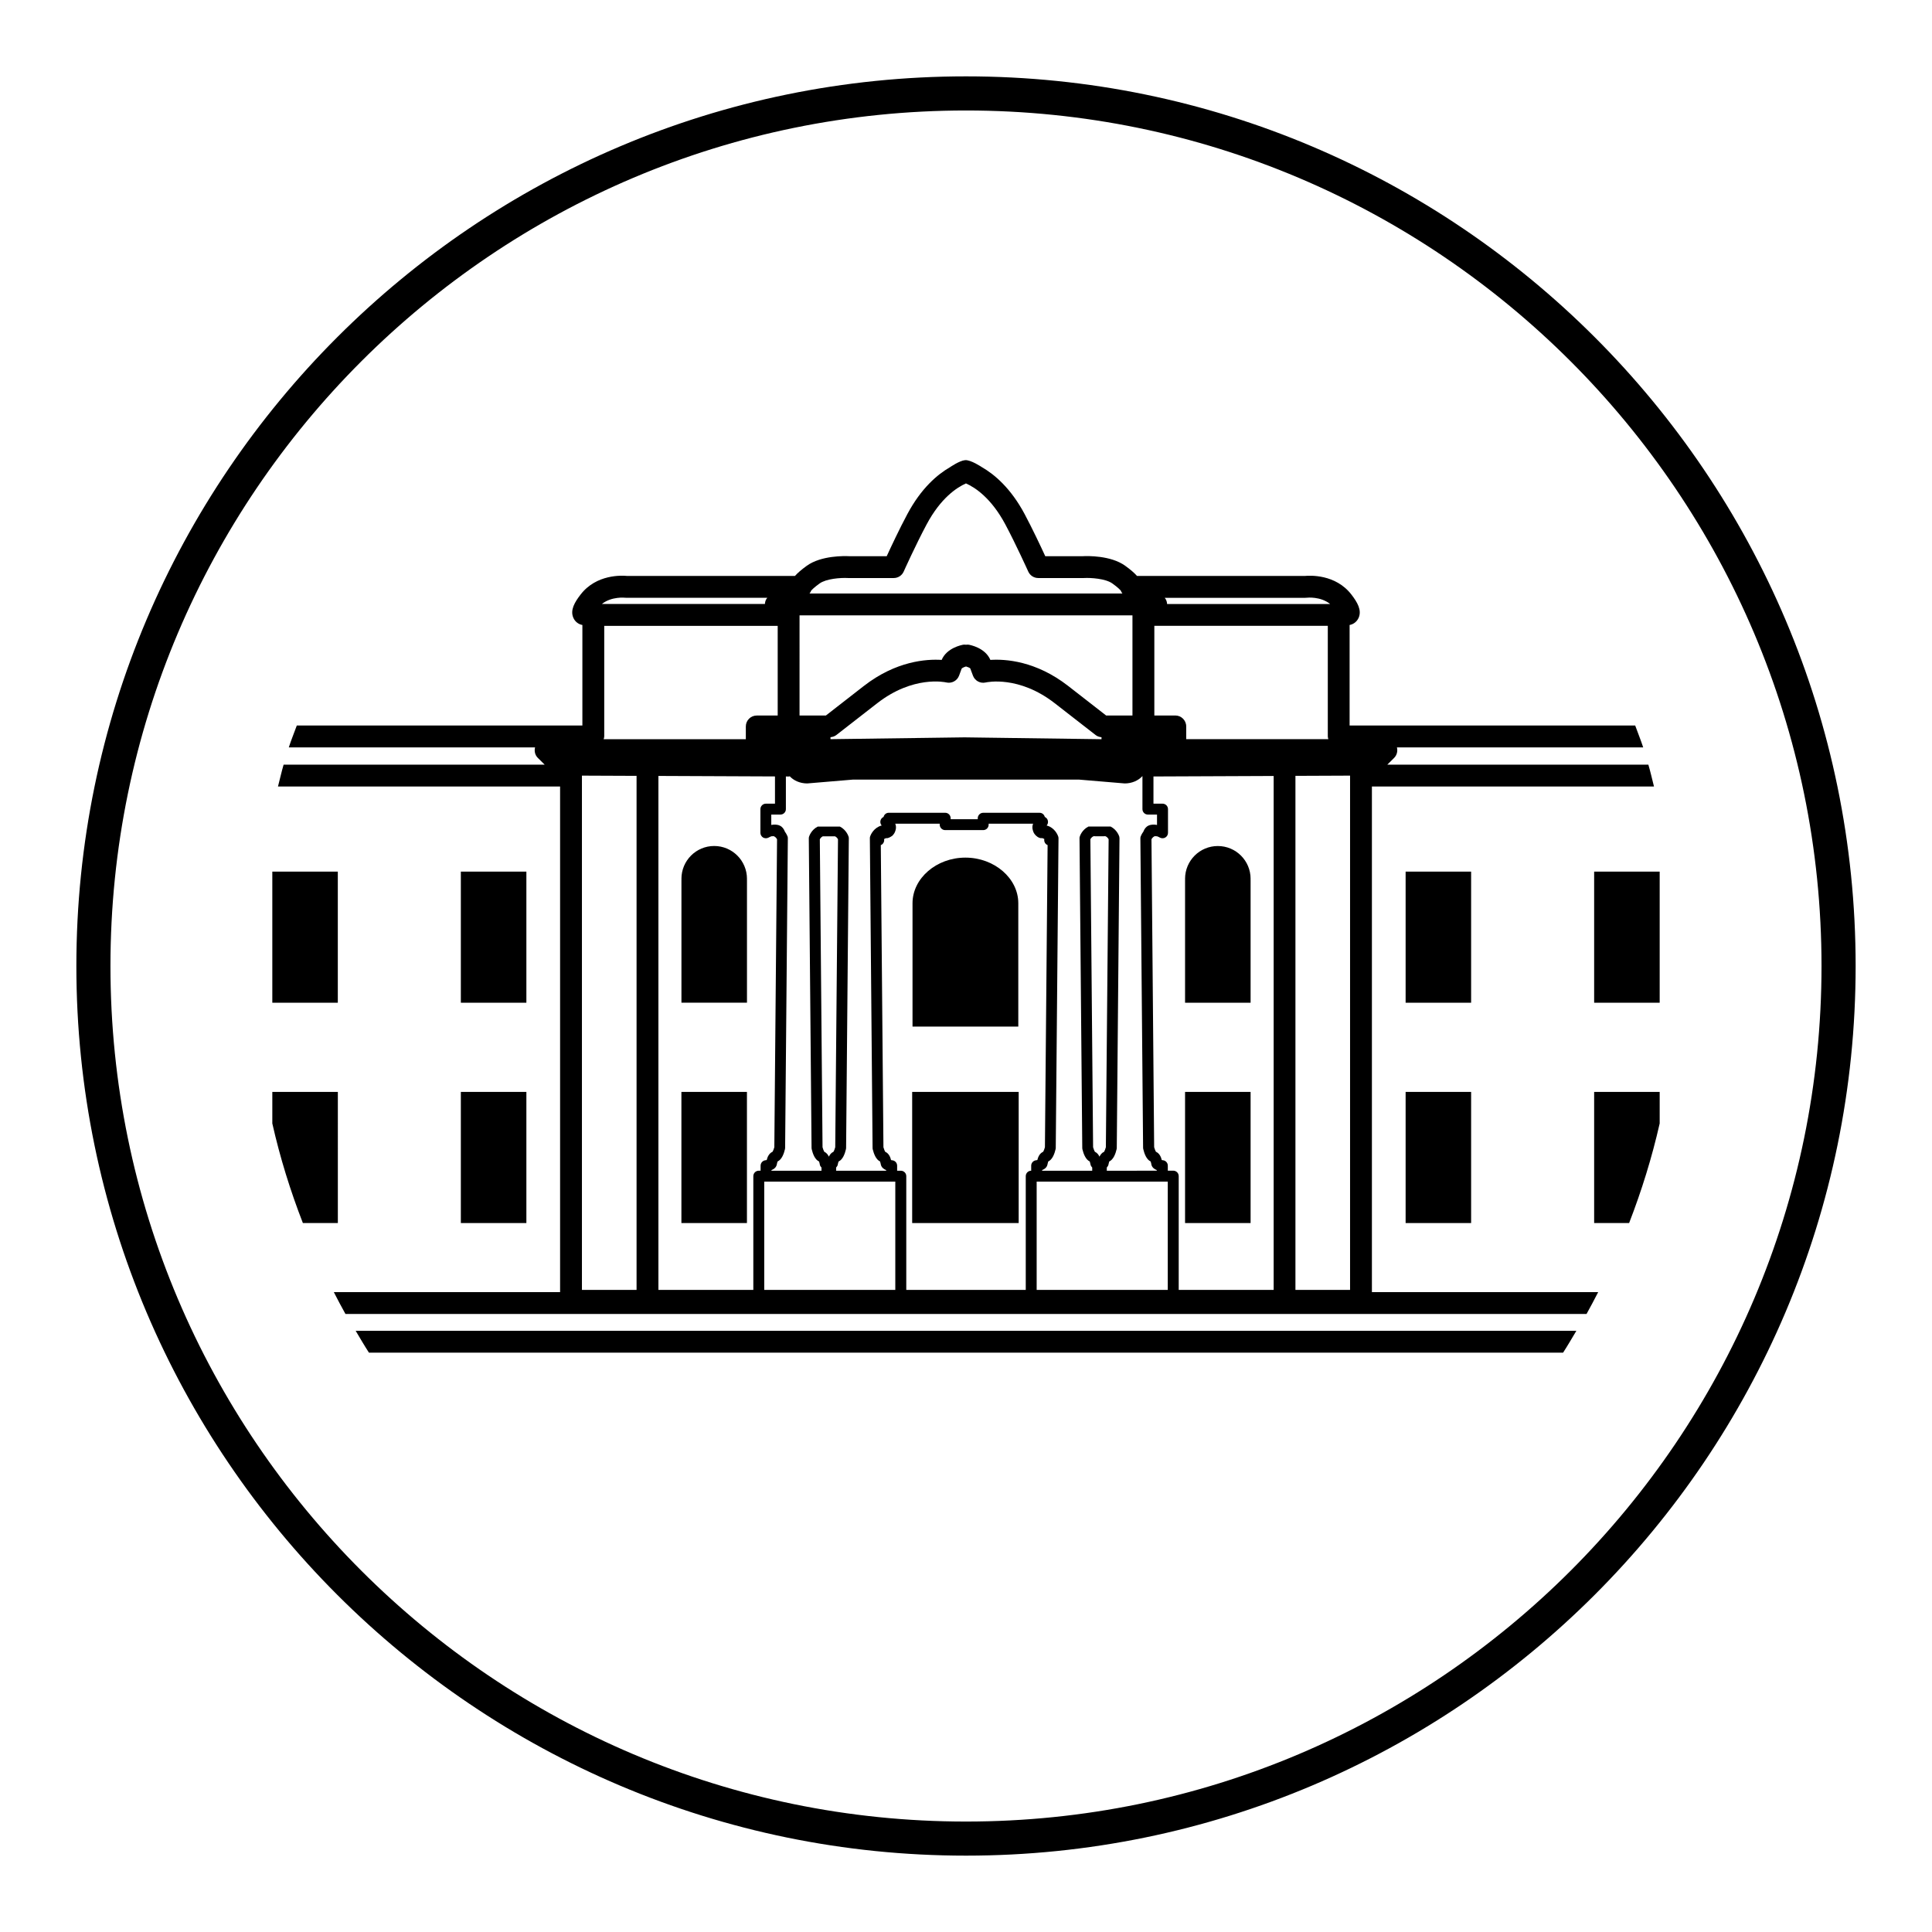 <?xml version="1.0" encoding="utf-8"?>
<!-- Generator: Adobe Illustrator 24.2.1, SVG Export Plug-In . SVG Version: 6.00 Build 0)  -->
<svg version="1.1" id="Capa_1" xmlns="http://www.w3.org/2000/svg" xmlns:xlink="http://www.w3.org/1999/xlink" x="0px" y="0px"
	 viewBox="0 0 50.5 50.5" style="enable-background:new 0 0 50.5 50.5;" xml:space="preserve">
<g>
	<path d="M33.818,34.786H9.297c0.114,0.191,0.226,0.384,0.347,0.571h24.174h2.847h4.192c0.121-0.186,0.232-0.38,0.347-0.571h-4.539
		H33.818z"/>
	<path d="M8.831,28.541H7.118v0.824c0.202,0.895,0.472,1.763,0.799,2.604h0.914V28.541z"/>
	<rect x="7.118" y="22.783" width="1.712" height="3.427"/>
	<path d="M32.689,22.994h-0.002c0-0.008,0.002-0.015,0.002-0.023c0-0.474-0.384-0.857-0.857-0.857c-0.473,0-0.856,0.383-0.856,0.857
		c0,0.008,0.002,0.015,0.002,0.023h-0.002v3.216h1.713V22.994z"/>
	<rect x="36.741" y="28.541" width="1.712" height="3.428"/>
	<rect x="36.741" y="22.783" width="1.712" height="3.427"/>
	<rect x="12.046" y="22.783" width="1.713" height="3.427"/>
	<path d="M41.669,31.969h0.914c0.326-0.841,0.596-1.709,0.799-2.604v-0.824h-1.713V31.969z"/>
	<path d="M25.25,1.996c-12.822,0-23.254,10.431-23.254,23.254S12.428,48.504,25.25,48.504S48.504,38.072,48.504,25.25
		S38.073,1.996,25.25,1.996z M25.25,47.613c-12.331,0-22.363-10.032-22.363-22.363c0-12.331,10.032-22.362,22.363-22.362
		c12.331,0,22.362,10.032,22.362,22.362C47.613,37.581,37.581,47.613,25.25,47.613z"/>
	<rect x="41.669" y="22.783" width="1.713" height="3.427"/>
	<path d="M35.86,20.558h7.373c-0.049-0.19-0.091-0.383-0.147-0.571h-6.823l0.179-0.178c0.072-0.073,0.096-0.176,0.072-0.273h6.437
		c-0.063-0.194-0.141-0.381-0.209-0.572h-7.465v-2.628c0.103-0.018,0.19-0.087,0.235-0.185c0.091-0.203-0.036-0.412-0.187-0.609
		c-0.415-0.538-1.086-0.5-1.224-0.487h-4.38c-0.071-0.08-0.173-0.168-0.309-0.266c-0.38-0.275-0.998-0.257-1.103-0.251h-0.987
		c-0.113-0.245-0.333-0.713-0.538-1.098c-0.364-0.683-0.792-1.041-1.12-1.23c0,0-0.291-0.196-0.439-0.182
		c-0.148,0.014-0.393,0.184-0.393,0.184c-0.328,0.189-0.753,0.547-1.116,1.228c-0.206,0.385-0.425,0.852-0.538,1.098h-0.987
		c-0.105-0.005-0.724-0.023-1.103,0.251c-0.136,0.098-0.238,0.186-0.309,0.266h-4.38c-0.138-0.014-0.809-0.052-1.224,0.487
		c-0.152,0.197-0.278,0.406-0.187,0.609c0.044,0.099,0.133,0.168,0.235,0.185v2.628H7.758c-0.069,0.191-0.147,0.378-0.209,0.572
		h6.437c-0.025,0.097-0.001,0.201,0.071,0.273l0.18,0.178H7.413c-0.055,0.188-0.097,0.381-0.147,0.571h7.374v13.217H8.726
		c0.099,0.192,0.198,0.383,0.304,0.571h5.716h1.936h17.135h1.905h5.748c0.106-0.188,0.204-0.379,0.304-0.571H35.86V20.558z
		 M34.117,15.626c0.014,0,0.028-0.001,0.04-0.002c0.004-0.001,0.356-0.041,0.611,0.164h-4.262c-0.002-0.045-0.014-0.088-0.037-0.128
		c-0.007-0.012-0.016-0.022-0.025-0.033H34.117z M21.202,15.44c0.018-0.022,0.074-0.083,0.22-0.188
		c0.172-0.125,0.548-0.154,0.744-0.143c0.006,0,0.012,0,0.017,0h1.178c0.112,0,0.214-0.065,0.26-0.168
		c0.003-0.008,0.32-0.711,0.599-1.232c0.369-0.693,0.791-0.967,1.029-1.073c0.239,0.106,0.661,0.381,1.03,1.073
		c0.278,0.521,0.595,1.224,0.599,1.232c0.047,0.103,0.148,0.168,0.261,0.168h1.178c0.005,0,0.011,0,0.016,0
		c0.165-0.01,0.564,0.012,0.744,0.143c0.146,0.104,0.202,0.166,0.22,0.188c0.01,0.027,0.024,0.052,0.041,0.074h-3.991h-0.197h-3.991
		C21.178,15.492,21.192,15.467,21.202,15.44z M20.898,16.085h4.253h0.197h4.253v2.618h-0.687l-0.993-0.773
		c-0.843-0.656-1.641-0.707-2.034-0.681c-0.135-0.317-0.524-0.39-0.569-0.398c-0.023-0.004-0.045,0-0.068,0.002
		c-0.023-0.002-0.044-0.006-0.068-0.002c-0.045,0.008-0.434,0.081-0.568,0.398c-0.395-0.025-1.191,0.026-2.034,0.681l-0.993,0.773
		h-0.688V16.085z M25.25,19.273l-0.002,0v0l-3.54,0.048v-0.052c0.055-0.005,0.108-0.022,0.151-0.055l1.071-0.833
		c0.938-0.73,1.771-0.551,1.803-0.543c0.141,0.034,0.285-0.042,0.336-0.178l0.068-0.184c0.013-0.017,0.066-0.042,0.114-0.055
		c0.042,0.012,0.098,0.035,0.11,0.05l0.071,0.19c0.05,0.135,0.193,0.211,0.333,0.178c0.035-0.008,0.867-0.187,1.805,0.543
		l1.071,0.833c0.043,0.033,0.096,0.05,0.151,0.055v0.052l-3.54-0.048v0L25.25,19.273z M20.542,21.15v-0.853l0-0.001l0.095,0.001
		v-0.012c0.106,0.117,0.273,0.193,0.463,0.193l1.19-0.1h1.19h1.19h1.16h1.19h1.189l1.19,0.1c0.19,0,0.357-0.076,0.463-0.193v0.012
		v0.853c0,0.079,0.064,0.142,0.143,0.142h0.238v0.271c-0.072-0.014-0.152-0.015-0.223,0.017c-0.065,0.03-0.108,0.088-0.134,0.159
		c-0.047,0.063-0.068,0.12-0.072,0.131c-0.004,0.014-0.006,0.028-0.006,0.043l0.071,8.094c0,0.011,0.002,0.022,0.005,0.031
		c0.028,0.121,0.084,0.271,0.193,0.322c0.006,0.016,0.012,0.043,0.015,0.057c0.002,0.011,0.004,0.02,0.005,0.028
		c0.019,0.074,0.077,0.116,0.139,0.139v0.017H28.93v-0.083c0.018-0.021,0.036-0.043,0.043-0.073
		c0.002-0.008,0.004-0.017,0.006-0.028c0.003-0.014,0.009-0.042,0.015-0.057c0.108-0.05,0.165-0.2,0.193-0.322
		c0.002-0.009,0.004-0.02,0.004-0.031l0.071-8.094c0-0.015-0.002-0.029-0.005-0.043c-0.005-0.018-0.058-0.18-0.227-0.265h-0.58
		c-0.169,0.085-0.222,0.247-0.227,0.265c-0.004,0.014-0.007,0.028-0.006,0.043l0.072,8.094c0,0.011,0.001,0.022,0.003,0.031
		c0.029,0.121,0.085,0.271,0.193,0.322c0.006,0.016,0.012,0.043,0.015,0.057c0.002,0.011,0.004,0.02,0.006,0.028
		c0.007,0.03,0.025,0.052,0.043,0.073v0.083H27.24v-0.017c0.062-0.023,0.12-0.066,0.138-0.139c0.002-0.008,0.004-0.017,0.006-0.028
		c0.003-0.014,0.009-0.042,0.015-0.057c0.109-0.05,0.165-0.2,0.193-0.322c0.003-0.009,0.004-0.02,0.004-0.031l0.072-8.094
		c0-0.015-0.002-0.029-0.006-0.043c-0.006-0.018-0.059-0.18-0.227-0.265c-0.028-0.013-0.053-0.021-0.077-0.027
		c0.035-0.038,0.046-0.094,0.026-0.146c-0.014-0.036-0.041-0.063-0.074-0.078c-0.016-0.062-0.069-0.109-0.137-0.109H25.7
		c-0.079,0-0.143,0.065-0.143,0.143v0.025h-0.708v-0.025c0-0.078-0.063-0.143-0.142-0.143H23.23c-0.067,0-0.12,0.047-0.135,0.109
		c-0.033,0.015-0.061,0.042-0.075,0.078c-0.02,0.052-0.008,0.108,0.026,0.146c-0.024,0.006-0.05,0.014-0.076,0.027
		c-0.169,0.085-0.222,0.247-0.228,0.265c-0.004,0.014-0.005,0.028-0.005,0.043l0.071,8.094c0,0.011,0.001,0.022,0.003,0.031
		c0.03,0.121,0.085,0.271,0.193,0.322c0.006,0.016,0.012,0.043,0.015,0.057c0.002,0.011,0.005,0.02,0.006,0.029
		c0.019,0.073,0.077,0.115,0.138,0.139v0.017h-1.308v-0.084c0.018-0.02,0.035-0.042,0.042-0.071
		c0.002-0.009,0.004-0.018,0.006-0.029c0.004-0.014,0.009-0.042,0.016-0.057c0.109-0.05,0.165-0.2,0.193-0.322
		c0.002-0.009,0.004-0.02,0.004-0.031l0.071-8.094c0-0.015-0.001-0.029-0.006-0.043c-0.005-0.018-0.059-0.18-0.227-0.265h-0.58
		c-0.168,0.085-0.221,0.247-0.227,0.265c-0.004,0.014-0.006,0.028-0.006,0.043l0.072,8.094c0,0.011,0.001,0.022,0.004,0.031
		c0.028,0.121,0.084,0.271,0.193,0.322c0.006,0.016,0.012,0.043,0.015,0.057c0.002,0.011,0.003,0.02,0.005,0.029
		c0.007,0.03,0.025,0.052,0.043,0.072v0.083h-1.308v-0.017c0.062-0.023,0.119-0.066,0.138-0.139
		c0.002-0.009,0.005-0.018,0.006-0.029c0.003-0.014,0.009-0.042,0.016-0.057c0.108-0.05,0.165-0.2,0.193-0.322
		c0.001-0.009,0.004-0.02,0.004-0.031l0.071-8.094c0.001-0.015-0.002-0.029-0.005-0.043c-0.004-0.011-0.026-0.068-0.072-0.131
		c-0.026-0.07-0.069-0.13-0.135-0.159c-0.07-0.032-0.15-0.031-0.221-0.017v-0.271h0.238C20.478,21.292,20.542,21.229,20.542,21.15z
		 M28.906,29.987c-0.012,0.042-0.031,0.095-0.045,0.118c-0.062,0.028-0.098,0.078-0.122,0.129c-0.023-0.05-0.059-0.1-0.121-0.129
		c-0.014-0.022-0.033-0.073-0.046-0.118l-0.071-8.049c0.011-0.021,0.034-0.056,0.076-0.077c0.012-0.006,0.022-0.006,0.053-0.002
		h0.22c0.031-0.004,0.04-0.004,0.053,0.002c0.042,0.021,0.065,0.057,0.075,0.077L28.906,29.987z M21.832,29.987
		c-0.012,0.046-0.031,0.096-0.045,0.118c-0.062,0.028-0.098,0.078-0.121,0.129c-0.024-0.05-0.059-0.1-0.121-0.129
		c-0.014-0.023-0.034-0.076-0.045-0.118l-0.071-8.049c0.01-0.02,0.034-0.056,0.076-0.077h0.323c0.042,0.021,0.066,0.056,0.076,0.078
		L21.832,29.987z M16.342,15.624c0.013,0.002,0.027,0.002,0.041,0.002h3.673c-0.009,0.011-0.018,0.021-0.025,0.033
		c-0.023,0.04-0.035,0.084-0.037,0.128h-4.261C15.988,15.584,16.34,15.624,16.342,15.624z M16.639,33.716h-1.428V20.274l1.428,0.006
		V33.716z M15.779,19.321c0.006-0.023,0.015-0.046,0.015-0.071v-2.891h4.534v2.344H19.78c-0.158,0-0.285,0.128-0.285,0.285v0.334
		H15.779z M19.881,30.47v0.131h-0.048c-0.079,0-0.142,0.063-0.142,0.143v2.973h-2.481V20.282l3.047,0.013l0,0.002v0.71h-0.238
		c-0.078,0-0.143,0.064-0.143,0.143v0.619c0,0.051,0.028,0.097,0.071,0.124c0.045,0.024,0.099,0.024,0.143,0
		c0.023-0.013,0.049-0.024,0.074-0.034c0.006,0,0.011,0.001,0.018,0c0.031-0.004,0.041-0.004,0.053,0.002
		c0.042,0.021,0.065,0.056,0.076,0.078l-0.071,8.048c-0.012,0.046-0.032,0.096-0.046,0.118c-0.1,0.046-0.136,0.148-0.153,0.217
		c-0.01,0.002-0.02,0.004-0.029,0.005C19.937,30.334,19.881,30.396,19.881,30.47z M23.402,33.716h-3.426v-2.83h0.043
		c0.001,0,0.002,0.001,0.004,0.001l0.004-0.001h1.587c0,0,0.002,0.001,0.004,0.001c0.001,0,0.002-0.001,0.002-0.001h0.088
		l0.004,0.001c0.002,0,0.003-0.001,0.004-0.001h1.587l0.004,0.001c0.002,0,0.003-0.001,0.004-0.001h0.091V33.716z M26.954,30.469
		v0.132c-0.079,0-0.142,0.063-0.142,0.143v2.973h-3.123v-2.973c0-0.08-0.064-0.143-0.143-0.143H23.45V30.47
		c0-0.074-0.056-0.136-0.13-0.142c-0.009-0.001-0.019-0.003-0.029-0.005c-0.016-0.07-0.053-0.172-0.152-0.217
		c-0.016-0.023-0.034-0.076-0.047-0.118l-0.069-7.899c0.003-0.001,0.006,0,0.009-0.002c0.059-0.029,0.089-0.094,0.077-0.156
		l0.05-0.023c0.052,0.008,0.107-0.022,0.168-0.065c0.046-0.052,0.063-0.078,0.081-0.14c0.019-0.063,0.014-0.121-0.007-0.172h1.162
		v0.024c0,0.079,0.064,0.143,0.143,0.143H25.7c0.079,0,0.142-0.064,0.142-0.143V21.53h1.162c-0.021,0.051-0.026,0.109-0.007,0.172
		c0.019,0.062,0.029,0.086,0.083,0.141c0.062,0.057,0.114,0.072,0.166,0.064l0.051,0.023c-0.012,0.062,0.017,0.127,0.077,0.156
		c0.003,0.002,0.006,0.001,0.009,0.002l-0.07,7.899c-0.011,0.042-0.031,0.095-0.045,0.118c-0.101,0.046-0.136,0.148-0.153,0.217
		c-0.009,0.002-0.02,0.004-0.029,0.005C27.011,30.334,26.954,30.396,26.954,30.469z M30.524,33.716h-3.427v-2.83h3.427V33.716z
		 M33.291,33.716h-2.481v-2.973c0-0.08-0.064-0.143-0.142-0.143h-0.143v-0.132c0-0.073-0.057-0.135-0.129-0.141
		c-0.009-0.001-0.02-0.003-0.029-0.005c-0.017-0.07-0.053-0.172-0.153-0.217c-0.014-0.022-0.033-0.073-0.046-0.118l-0.07-8.049
		c0.011-0.021,0.034-0.056,0.075-0.077c0.012-0.006,0.021-0.006,0.052-0.002c0.006,0.001,0.011,0,0.017,0
		c0.026,0.009,0.052,0.02,0.075,0.034c0.045,0.024,0.099,0.024,0.142-0.001c0.045-0.026,0.071-0.072,0.071-0.123V21.15
		c0-0.079-0.064-0.143-0.142-0.143h-0.238v-0.71l0-0.001l3.142-0.013V33.716z M31.006,19.321v-0.334
		c0-0.158-0.128-0.285-0.285-0.285h-0.548v-2.344h4.534v2.891c0,0.025,0.008,0.048,0.014,0.071H31.006z M35.289,33.716h-1.428V20.28
		l1.428-0.006V33.716z"/>
	<path d="M26.617,23.61c0-0.651-0.624-1.193-1.383-1.193c-0.758,0-1.382,0.542-1.382,1.193v3.224h2.765V23.61z"/>
	<path d="M18.668,22.113c-0.473,0-0.856,0.383-0.856,0.857c0,0.008,0.002,0.015,0.002,0.023h-0.002v3.216h1.713v-3.216h-0.002
		c0-0.008,0.002-0.015,0.002-0.023C19.524,22.496,19.14,22.113,18.668,22.113z"/>
	<rect x="23.843" y="28.541" width="2.784" height="3.428"/>
	<rect x="12.046" y="28.541" width="1.713" height="3.428"/>
	<rect x="17.811" y="28.541" width="1.713" height="3.428"/>
	<rect x="30.976" y="28.541" width="1.713" height="3.428"/>
</g>
</svg>
